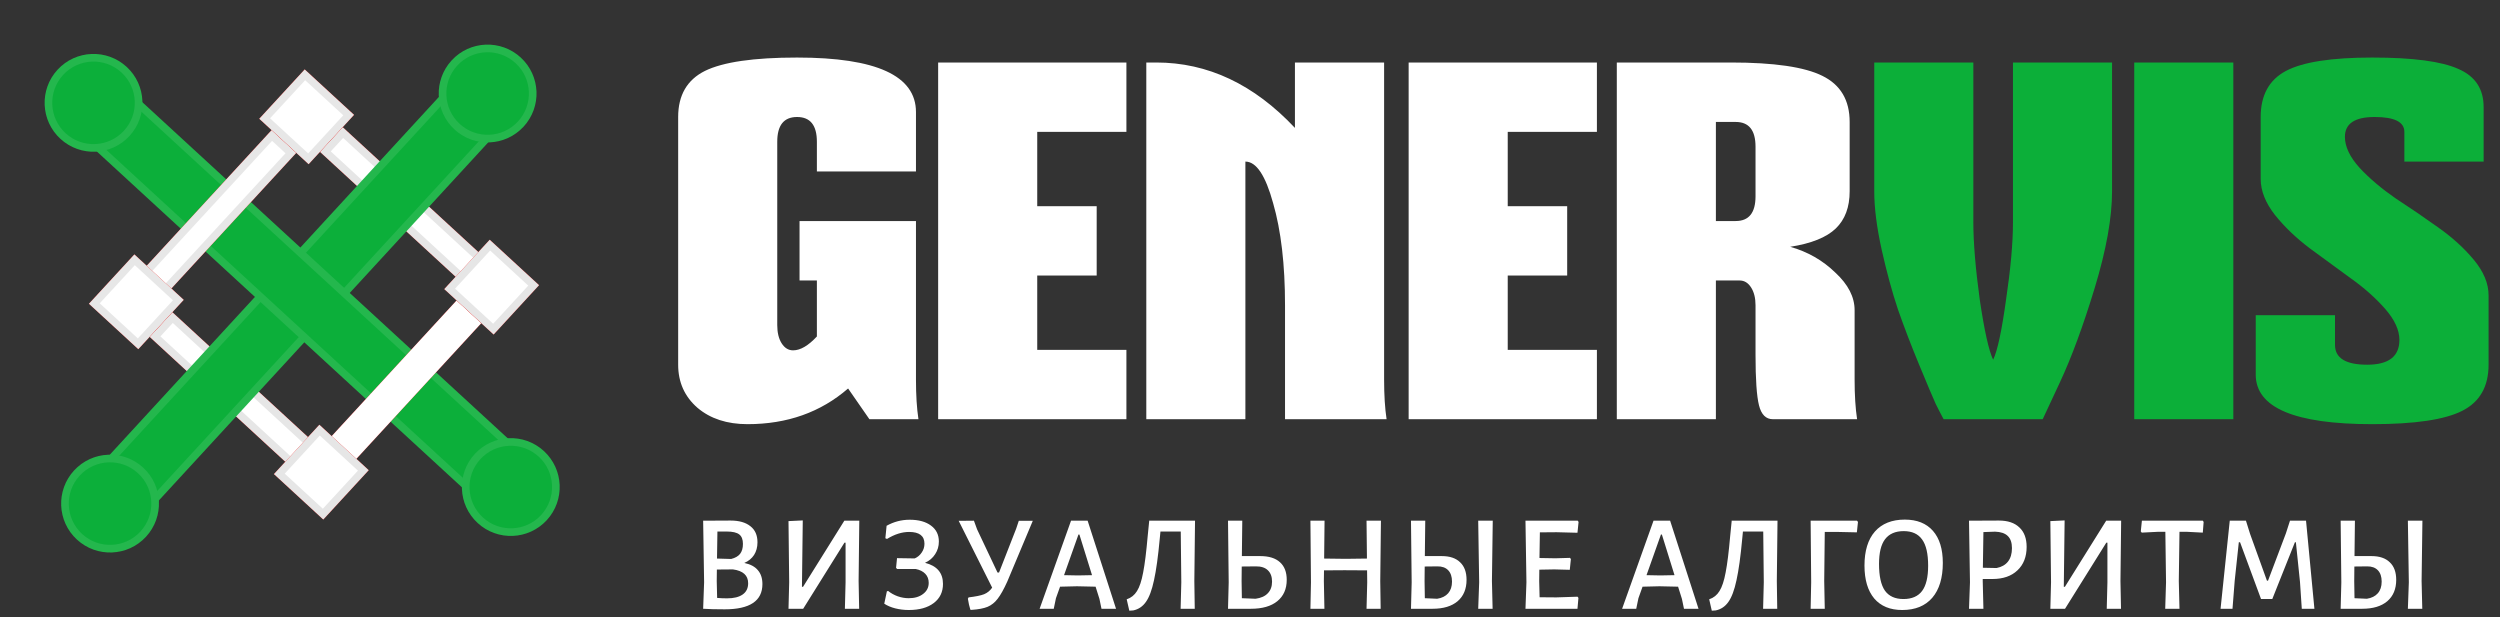 <svg width="328" height="81" viewBox="0 0 328 81" fill="none" xmlns="http://www.w3.org/2000/svg">
<rect x="0" y="0" width="328" height="81" fill="#333333" stroke="none"/>
<g clip-path="url(#clip0)">
<path d="M107.175 22.5V18.6C107.175 16.433 106.308 15.35 104.575 15.35C102.842 15.35 101.975 16.433 101.975 18.6V42.65C101.975 43.647 102.17 44.448 102.56 45.055C102.95 45.662 103.448 45.965 104.055 45.965C105.008 45.965 106.048 45.358 107.175 44.145V36.8H104.9V29H120.175V49.8C120.175 51.837 120.283 53.57 120.5 55H114.065L111.27 50.97C107.673 54.09 103.275 55.65 98.075 55.65C95.388 55.65 93.2 54.935 91.51 53.505C89.82 52.032 88.975 50.147 88.975 47.85V15.35C88.975 12.49 90.145 10.475 92.485 9.305C94.868 8.135 98.898 7.55 104.575 7.55C114.975 7.55 120.175 9.933 120.175 14.7V22.5H107.175ZM123.085 8.2H147.785V17.3H136.085V27.05H143.885V36.15H136.085V45.9H147.785V55H123.085V8.2ZM150.395 8.2H151.695C158.455 8.2 164.522 11.06 169.895 16.78V8.2H181.595V49.8C181.595 51.837 181.703 53.57 181.92 55H168.595V40.05C168.595 34.72 168.075 30.257 167.035 26.66C166.038 23.02 164.825 21.2 163.395 21.2V55H150.395V8.2ZM184.814 8.2H209.514V17.3H197.814V27.05H205.614V36.15H197.814V45.9H209.514V55H184.814V8.2ZM225.125 16V29H227.725C229.458 29 230.325 27.917 230.325 25.75V19.25C230.325 17.083 229.458 16 227.725 16H225.125ZM212.125 8.2H227.075C232.751 8.2 236.76 8.785 239.1 9.955C241.483 11.125 242.675 13.14 242.675 16V25.1C242.675 27.18 242.068 28.805 240.855 29.975C239.641 31.145 237.648 31.947 234.875 32.38C237.171 33.03 239.143 34.157 240.79 35.76C242.48 37.32 243.325 38.967 243.325 40.7V49.8C243.325 51.837 243.433 53.57 243.65 55H232.6C231.69 55 231.083 54.393 230.78 53.18C230.476 51.967 230.325 49.757 230.325 46.55V40.05C230.325 39.097 230.13 38.317 229.74 37.71C229.35 37.103 228.851 36.8 228.245 36.8H225.125V55H212.125V8.2Z" fill="white"/>
<path d="M245.902 8.2H258.902V29.13C258.902 31.817 259.183 35.218 259.747 39.335C260.353 43.408 260.938 46.03 261.502 47.2C262.065 46.03 262.628 43.408 263.192 39.335C263.798 35.262 264.102 31.86 264.102 29.13V8.2H277.102V25.1C277.102 28.567 276.343 32.792 274.827 37.775C273.31 42.758 271.793 46.875 270.277 50.125L268.002 55H255.002C254.742 54.523 254.395 53.852 253.962 52.985C253.572 52.118 252.857 50.428 251.817 47.915C250.777 45.402 249.845 42.975 249.022 40.635C248.242 38.295 247.527 35.673 246.877 32.77C246.227 29.823 245.902 27.267 245.902 25.1V8.2ZM280.012 8.2H293.012V55H280.012V8.2ZM325.852 21.2H315.452V17.3C315.452 16 314.152 15.35 311.552 15.35C308.952 15.35 307.652 16.217 307.652 17.95C307.652 19.25 308.302 20.615 309.602 22.045C310.902 23.432 312.462 24.753 314.282 26.01C316.145 27.223 317.987 28.48 319.807 29.78C321.67 31.08 323.252 32.51 324.552 34.07C325.852 35.63 326.502 37.19 326.502 38.75V47.85C326.502 50.71 325.353 52.725 323.057 53.895C320.76 55.065 316.817 55.65 311.227 55.65C301.043 55.65 295.952 53.483 295.952 49.15V41.35H306.352V45.25C306.352 46.983 307.76 47.85 310.577 47.85C313.393 47.85 314.802 46.767 314.802 44.6C314.802 43.3 314.173 41.935 312.917 40.505C311.66 39.075 310.143 37.732 308.367 36.475C306.59 35.175 304.813 33.875 303.037 32.575C301.26 31.232 299.743 29.78 298.487 28.22C297.23 26.617 296.602 25.035 296.602 23.475V15.35C296.602 12.49 297.707 10.475 299.917 9.305C302.127 8.135 305.897 7.55 311.227 7.55C316.557 7.55 320.327 8.048 322.537 9.045C324.747 9.998 325.852 11.667 325.852 14.05V21.2Z" fill="#0CAF39"/>
<path d="M97.653 73.859C98.457 74.027 99.051 74.345 99.435 74.813C99.831 75.269 100.029 75.875 100.029 76.631C100.029 78.839 98.379 79.943 95.079 79.943C93.939 79.943 93.003 79.919 92.271 79.871H92.253L92.379 76.397L92.253 68.315L95.853 68.297C96.969 68.297 97.833 68.543 98.445 69.035C99.069 69.515 99.381 70.217 99.381 71.141C99.381 71.789 99.231 72.347 98.931 72.815C98.631 73.271 98.205 73.619 97.653 73.859ZM97.473 71.357C97.473 70.781 97.311 70.367 96.987 70.115C96.663 69.863 96.117 69.737 95.349 69.737H94.125L94.071 73.283L95.925 73.337C96.453 73.205 96.843 72.983 97.095 72.671C97.347 72.347 97.473 71.909 97.473 71.357ZM95.385 78.503C96.273 78.503 96.957 78.335 97.437 77.999C97.917 77.663 98.157 77.171 98.157 76.523C98.157 75.491 97.491 74.885 96.159 74.705L94.053 74.723L94.035 76.235L94.089 78.449C94.557 78.485 94.989 78.503 95.385 78.503ZM103.541 76.397L103.451 68.369L105.323 68.279L105.215 76.991H105.359L110.777 68.315H112.739L112.649 76.235L112.721 79.871H110.849L110.939 76.397V71.195H110.795L105.377 79.871H103.451L103.541 76.397ZM121.361 73.841C122.933 74.237 123.719 75.161 123.719 76.613C123.719 77.669 123.317 78.503 122.513 79.115C121.709 79.727 120.617 80.033 119.237 80.033C118.613 80.033 118.019 79.961 117.455 79.817C116.891 79.673 116.411 79.469 116.015 79.205L116.357 77.585L116.519 77.531C116.891 77.831 117.311 78.065 117.779 78.233C118.259 78.401 118.739 78.485 119.219 78.485C119.999 78.485 120.629 78.299 121.109 77.927C121.601 77.555 121.847 77.069 121.847 76.469C121.847 75.989 121.697 75.593 121.397 75.281C121.097 74.969 120.677 74.759 120.137 74.651H117.707L117.563 74.507L117.689 73.229L120.011 73.265C120.395 73.097 120.701 72.839 120.929 72.491C121.169 72.143 121.289 71.759 121.289 71.339C121.289 70.307 120.617 69.791 119.273 69.791C118.337 69.791 117.371 70.097 116.375 70.709L116.159 70.619L116.321 68.981C117.269 68.453 118.277 68.189 119.345 68.189C120.533 68.189 121.469 68.447 122.153 68.963C122.837 69.467 123.179 70.163 123.179 71.051C123.179 71.663 123.017 72.215 122.693 72.707C122.381 73.199 121.937 73.577 121.361 73.841ZM135.501 68.333L132.153 76.307C131.697 77.315 131.277 78.065 130.893 78.557C130.521 79.049 130.077 79.403 129.561 79.619C129.057 79.823 128.361 79.955 127.473 80.015L127.311 79.997C127.179 79.577 127.071 79.097 126.987 78.557L127.077 78.377C128.001 78.269 128.679 78.131 129.111 77.963C129.543 77.783 129.897 77.495 130.173 77.099L125.781 68.333L127.779 68.315L128.193 69.449L130.875 75.119H131.073L133.323 69.359L133.665 68.333H135.501ZM146.424 79.871H144.516L144.246 78.575L143.742 76.973L141.294 76.919L139.08 76.973L138.54 78.485L138.252 79.871H136.398L140.52 68.315H142.698L146.424 79.871ZM143.274 75.461L141.618 70.133H141.492L139.602 75.461L141.42 75.497L143.274 75.461ZM156.697 76.235L156.751 79.871H154.897L154.987 76.397L154.915 69.737H152.251L152.161 70.655C151.945 73.007 151.693 74.831 151.405 76.127C151.129 77.423 150.775 78.371 150.343 78.971C149.923 79.571 149.371 79.943 148.687 80.087L148.165 80.123L147.823 78.629C148.399 78.437 148.849 78.077 149.173 77.549C149.509 77.021 149.779 76.205 149.983 75.101C150.199 73.997 150.397 72.407 150.577 70.331L150.775 68.351L150.757 68.315H156.787L156.697 76.235ZM165.345 72.959C166.485 72.959 167.349 73.229 167.937 73.769C168.525 74.297 168.819 75.065 168.819 76.073C168.819 77.273 168.405 78.209 167.577 78.881C166.761 79.541 165.609 79.871 164.121 79.871H161.115L161.205 76.415L161.115 68.315H162.987L162.933 72.959H165.345ZM164.733 78.557C165.441 78.461 165.975 78.221 166.335 77.837C166.707 77.453 166.893 76.943 166.893 76.307C166.893 75.659 166.707 75.161 166.335 74.813C165.975 74.465 165.447 74.297 164.751 74.309L162.915 74.327L162.897 76.253L162.933 78.485L164.733 78.557ZM181.089 76.235L181.143 79.871H179.289L179.379 76.397L179.361 74.831L176.409 74.813L173.709 74.831L173.691 76.235L173.763 79.871H171.927L171.999 76.397L171.927 68.315H173.781L173.727 73.283L176.553 73.319L179.343 73.283L179.289 68.315H181.179L181.089 76.235ZM189.171 72.959C190.215 72.959 191.013 73.229 191.565 73.769C192.129 74.297 192.411 75.065 192.411 76.073C192.411 77.273 192.021 78.209 191.241 78.881C190.461 79.541 189.363 79.871 187.947 79.871H185.121L185.211 76.415L185.121 68.315H186.993L186.939 72.959H189.171ZM195.741 76.235L195.831 79.871H193.941L194.067 76.397L193.941 68.315H195.849L195.741 76.235ZM188.559 78.557C189.183 78.461 189.663 78.221 189.999 77.837C190.335 77.453 190.503 76.943 190.503 76.307C190.503 75.659 190.335 75.161 189.999 74.813C189.663 74.465 189.189 74.297 188.577 74.309L186.921 74.327L186.903 76.253L186.939 78.485L188.559 78.557ZM206.982 78.287L207.09 78.449L206.964 79.871H200.142L200.268 76.397L200.142 68.315H207L207.108 68.477L206.964 69.899L204.228 69.827L202.032 69.845L201.978 73.211L204.066 73.247L205.974 73.193L206.1 73.337L205.956 74.759L203.922 74.705L201.96 74.741L201.942 76.235L201.996 78.359L204.192 78.377L206.982 78.287ZM222.846 79.871H220.938L220.668 78.575L220.164 76.973L217.716 76.919L215.502 76.973L214.962 78.485L214.674 79.871H212.82L216.942 68.315H219.12L222.846 79.871ZM219.696 75.461L218.04 70.133H217.914L216.024 75.461L217.842 75.497L219.696 75.461ZM233.119 76.235L233.173 79.871H231.319L231.409 76.397L231.337 69.737H228.673L228.583 70.655C228.367 73.007 228.115 74.831 227.827 76.127C227.551 77.423 227.197 78.371 226.765 78.971C226.345 79.571 225.793 79.943 225.109 80.087L224.587 80.123L224.245 78.629C224.821 78.437 225.271 78.077 225.595 77.549C225.931 77.021 226.201 76.205 226.405 75.101C226.621 73.997 226.819 72.407 226.999 70.331L227.197 68.351L227.179 68.315H233.209L233.119 76.235ZM243.765 68.477L243.621 69.845L241.155 69.791H239.409L239.337 76.235L239.409 79.871H237.555L237.627 76.397L237.555 68.315H243.639L243.765 68.477ZM249.912 68.171C251.508 68.171 252.738 68.663 253.602 69.647C254.466 70.631 254.898 72.035 254.898 73.859C254.898 75.827 254.436 77.351 253.512 78.431C252.588 79.499 251.274 80.033 249.57 80.033C247.986 80.033 246.762 79.529 245.898 78.521C245.046 77.501 244.62 76.061 244.62 74.201C244.62 72.269 245.076 70.781 245.988 69.737C246.912 68.693 248.22 68.171 249.912 68.171ZM249.768 69.683C248.676 69.683 247.86 70.037 247.32 70.745C246.792 71.441 246.528 72.521 246.528 73.985C246.528 75.581 246.786 76.751 247.302 77.495C247.83 78.227 248.64 78.593 249.732 78.593C250.836 78.593 251.652 78.239 252.18 77.531C252.708 76.823 252.972 75.719 252.972 74.219C252.972 72.647 252.708 71.501 252.18 70.781C251.664 70.049 250.86 69.683 249.768 69.683ZM262.258 68.297C263.422 68.297 264.316 68.597 264.94 69.197C265.576 69.785 265.894 70.637 265.894 71.753C265.894 73.049 265.492 74.075 264.688 74.831C263.896 75.587 262.804 75.965 261.412 75.965H260.134V76.235L260.224 79.871H258.334L258.46 76.397L258.334 68.315L262.258 68.297ZM261.952 74.525C262.612 74.393 263.11 74.111 263.446 73.679C263.794 73.235 263.968 72.647 263.968 71.915C263.968 71.195 263.782 70.661 263.41 70.313C263.05 69.965 262.498 69.779 261.754 69.755L260.224 69.809L260.152 74.489L261.952 74.525ZM269.096 76.397L269.006 68.369L270.878 68.279L270.77 76.991H270.914L276.332 68.315H278.294L278.204 76.235L278.276 79.871H276.404L276.494 76.397V71.195H276.35L270.932 79.871H269.006L269.096 76.397ZM289.116 68.477L289.008 69.881L286.92 69.773H285.948L285.858 76.235L285.948 79.871H284.076L284.184 76.397L284.094 69.773H283.122L280.998 69.881L280.872 69.719L281.016 68.315H289.008L289.116 68.477ZM303.65 79.871H301.994L301.76 76.361L301.22 71.141H301.094L298.124 78.593H296.648L293.894 71.141H293.732L293.192 76.199L292.904 79.871H291.338L292.544 68.315H294.668L295.208 70.043L297.422 76.181H297.566L299.906 69.989L300.446 68.315H302.552L303.65 79.871ZM311.143 72.959C312.187 72.959 312.985 73.229 313.537 73.769C314.101 74.297 314.383 75.065 314.383 76.073C314.383 77.273 313.993 78.209 313.213 78.881C312.433 79.541 311.335 79.871 309.919 79.871H307.093L307.183 76.415L307.093 68.315H308.965L308.911 72.959H311.143ZM317.713 76.235L317.803 79.871H315.913L316.039 76.397L315.913 68.315H317.821L317.713 76.235ZM310.531 78.557C311.155 78.461 311.635 78.221 311.971 77.837C312.307 77.453 312.475 76.943 312.475 76.307C312.475 75.659 312.307 75.161 311.971 74.813C311.635 74.465 311.161 74.297 310.549 74.309L308.893 74.327L308.875 76.253L308.911 78.485L310.531 78.557Z" fill="white"/>
<rect x="19.632" y="44.194" width="4.399" height="26.395" transform="rotate(-47.363 19.632 44.194)" fill="#F80000"/>
<rect x="19.632" y="44.194" width="4.399" height="26.395" transform="rotate(-47.363 19.632 44.194)" fill="white"/>
<rect x="20.339" y="44.165" width="3.399" height="25.395" transform="rotate(-47.363 20.339 44.165)" stroke="black" stroke-opacity="0.1"/>
<rect x="41.981" y="19.921" width="4.399" height="26.395" transform="rotate(-47.363 41.981 19.921)" fill="#F80000"/>
<rect x="41.981" y="19.921" width="4.399" height="26.395" transform="rotate(-47.363 41.981 19.921)" fill="white"/>
<rect x="42.688" y="19.892" width="3.399" height="25.395" transform="rotate(-47.363 42.688 19.892)" stroke="black" stroke-opacity="0.1"/>
<rect width="8.798" height="68.186" transform="matrix(-0.736 -0.677 -0.677 0.736 65.226 17.405)" fill="#0CAF3A"/>
<rect x="-0.707" y="0.029" width="7.798" height="67.186" transform="matrix(-0.736 -0.677 -0.677 0.736 64.02 16.934)" stroke="white" stroke-opacity="0.1"/>
<circle cx="63.977" cy="12.269" r="6.415" transform="rotate(42.637 63.977 12.269)" fill="#0CAF3A"/>
<circle cx="63.977" cy="12.269" r="5.915" transform="rotate(42.637 63.977 12.269)" stroke="white" stroke-opacity="0.1"/>
<circle cx="14.439" cy="66.072" r="6.415" transform="rotate(42.637 14.439 66.072)" fill="#0CAF3A"/>
<circle cx="14.439" cy="66.072" r="5.915" transform="rotate(42.637 14.439 66.072)" stroke="white" stroke-opacity="0.1"/>
<rect width="8.798" height="68.186" transform="matrix(-0.677 0.736 0.736 0.677 18.351 13.113)" fill="#0CAF3A"/>
<rect x="0.029" y="0.707" width="7.798" height="67.186" transform="matrix(-0.677 0.736 0.736 0.677 17.88 13.319)" stroke="white" stroke-opacity="0.1"/>
<circle cx="12.27" cy="13.493" r="6.415" transform="rotate(42.637 12.27 13.493)" fill="#0CAF3A"/>
<circle cx="12.27" cy="13.493" r="5.915" transform="rotate(42.637 12.27 13.493)" stroke="white" stroke-opacity="0.1"/>
<circle cx="67.016" cy="63.9" r="6.415" transform="rotate(42.637 67.016 63.9)" fill="#0CAF3A"/>
<circle cx="67.016" cy="63.9" r="5.915" transform="rotate(42.637 67.016 63.9)" stroke="white" stroke-opacity="0.1"/>
<rect x="59.908" y="39.419" width="4.399" height="26.395" transform="rotate(42.637 59.908 39.419)" fill="#F80000"/>
<rect x="59.908" y="39.419" width="4.399" height="26.395" transform="rotate(42.637 59.908 39.419)" fill="white"/>
<rect x="59.938" y="40.125" width="3.399" height="25.395" transform="rotate(42.637 59.938 40.125)" stroke="white" stroke-opacity="0.1"/>
<rect x="64.249" y="31.456" width="8.798" height="8.798" transform="rotate(42.637 64.249 31.456)" fill="#F80000"/>
<rect x="64.249" y="31.456" width="8.798" height="8.798" transform="rotate(42.637 64.249 31.456)" fill="white"/>
<rect x="64.278" y="32.163" width="7.798" height="7.798" transform="rotate(42.637 64.278 32.163)" stroke="black" stroke-opacity="0.1"/>
<rect x="41.901" y="55.728" width="8.798" height="8.798" transform="rotate(42.637 41.901 55.728)" fill="#F80000"/>
<rect x="41.901" y="55.728" width="8.798" height="8.798" transform="rotate(42.637 41.901 55.728)" fill="white"/>
<rect x="41.931" y="56.435" width="7.798" height="7.798" transform="rotate(42.637 41.931 56.435)" stroke="black" stroke-opacity="0.1"/>
<rect x="35.637" y="17.07" width="4.399" height="26.395" transform="rotate(42.637 35.637 17.07)" fill="#F80000"/>
<rect x="35.637" y="17.07" width="4.399" height="26.395" transform="rotate(42.637 35.637 17.07)" fill="white"/>
<rect x="35.666" y="17.777" width="3.399" height="25.395" transform="rotate(42.637 35.666 17.777)" stroke="#101010" stroke-opacity="0.1"/>
<rect x="17.63" y="33.38" width="8.798" height="8.798" transform="rotate(42.637 17.63 33.38)" fill="#F80000"/>
<rect x="17.63" y="33.38" width="8.798" height="8.798" transform="rotate(42.637 17.63 33.38)" fill="white"/>
<rect x="17.659" y="34.087" width="7.798" height="7.798" transform="rotate(42.637 17.659 34.087)" stroke="#101010" stroke-opacity="0.1"/>
<rect x="39.977" y="9.109" width="8.798" height="8.798" transform="rotate(42.637 39.977 9.109)" fill="#F80000"/>
<rect x="39.977" y="9.109" width="8.798" height="8.798" transform="rotate(42.637 39.977 9.109)" fill="white"/>
<rect x="40.007" y="9.816" width="7.798" height="7.798" transform="rotate(42.637 40.007 9.816)" stroke="#101010" stroke-opacity="0.1"/>
</g>
<defs>
<clipPath id="clip0">
<rect width="328" height="81" fill="white"/>
</clipPath>
</defs>
</svg>
